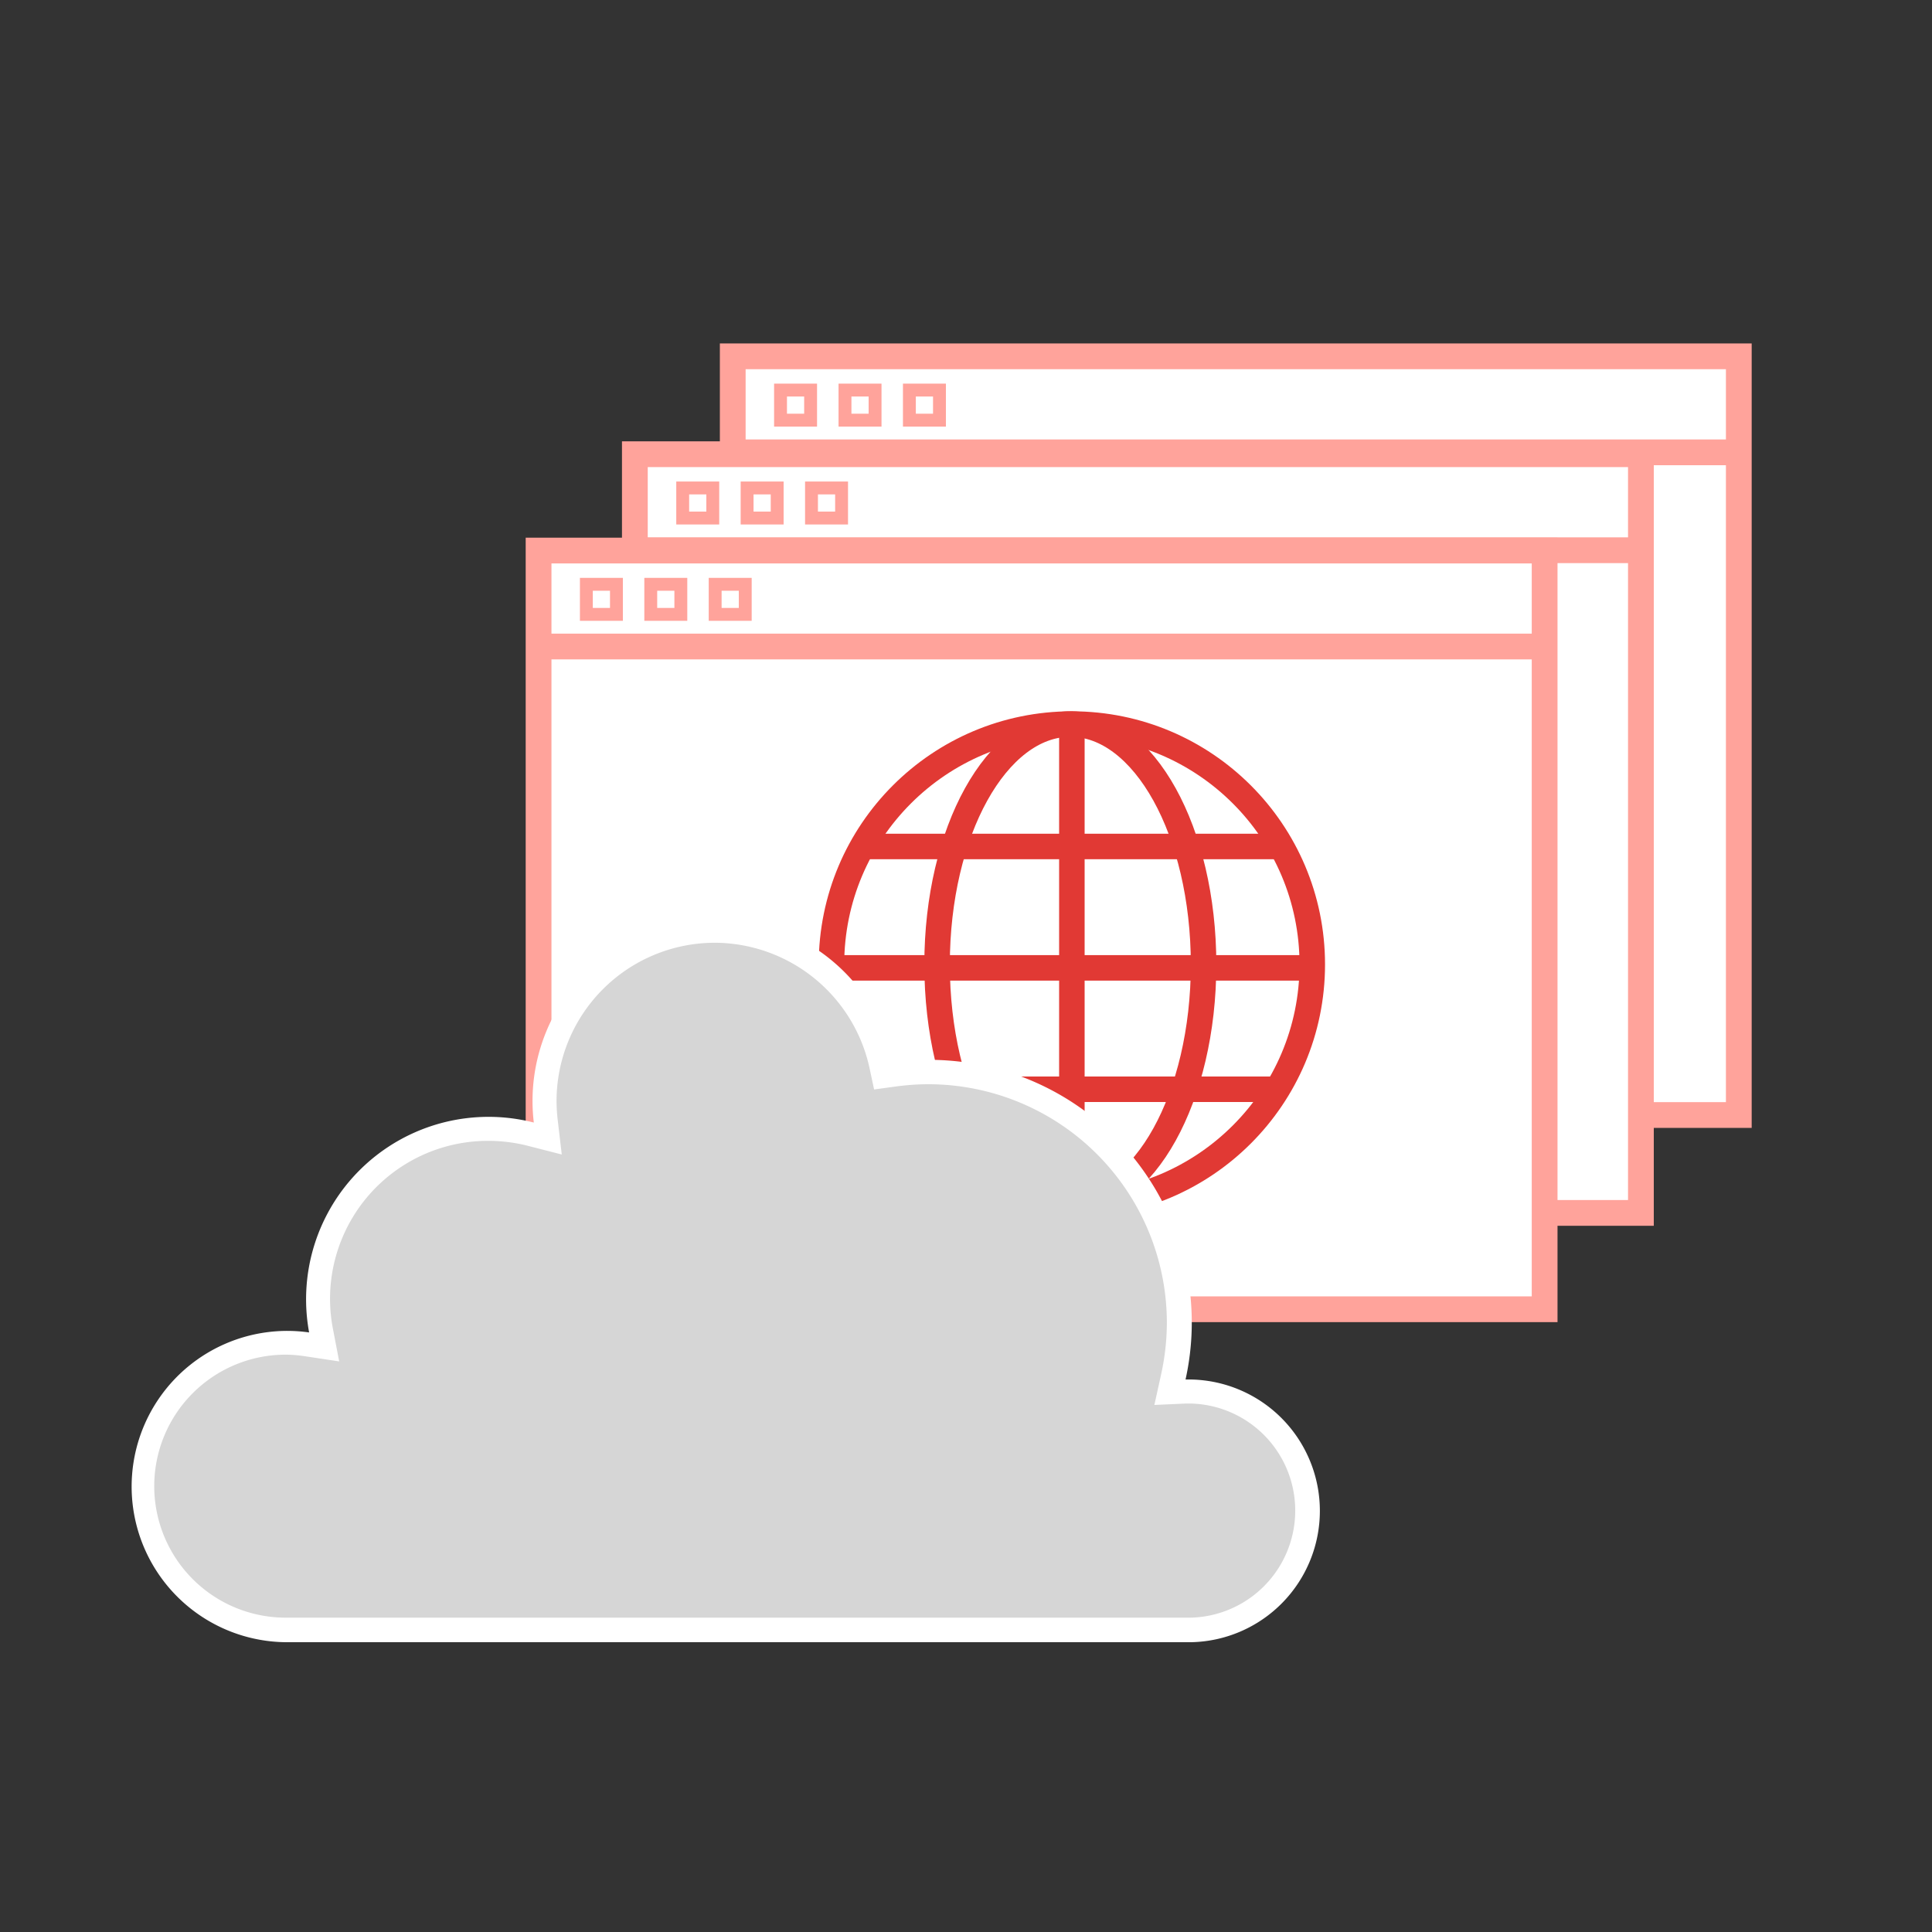 <svg id="Layer_1" data-name="Layer 1" xmlns="http://www.w3.org/2000/svg" viewBox="0 0 300 300"><rect x="0" y="0" width="300" height="300" fill="#333333" stroke="none"/><defs><style>.cls-1,.cls-6{fill:#fff;}.cls-1,.cls-2,.cls-3{stroke:#ffa39b;}.cls-1,.cls-2,.cls-3,.cls-4{stroke-miterlimit:10;}.cls-1,.cls-2{stroke-width:4px;}.cls-2,.cls-3,.cls-4{fill:none;}.cls-3{stroke-width:2px;}.cls-4{stroke:#e13934;stroke-width:3.96px;}.cls-5{fill:#d6d6d6;}</style></defs><title>Product_fetures</title><rect class="cls-1" x="113.78" y="55.33" width="156.22" height="117.81"/><line class="cls-2" x1="113.78" y1="70.24" x2="270" y2="70.24"/><rect class="cls-3" x="121.2" y="60.57" width="4.67" height="4.67"/><rect class="cls-3" x="131.21" y="60.57" width="4.67" height="4.67"/><rect class="cls-3" x="141.21" y="60.57" width="4.67" height="4.67"/><rect class="cls-1" x="98.58" y="70.53" width="156.22" height="117.81"/><line class="cls-2" x1="98.58" y1="85.44" x2="254.8" y2="85.44"/><rect class="cls-3" x="106.01" y="75.77" width="4.67" height="4.67"/><rect class="cls-3" x="116.01" y="75.77" width="4.67" height="4.67"/><rect class="cls-3" x="126.01" y="75.77" width="4.67" height="4.67"/><rect class="cls-1" x="83.63" y="85.49" width="156.22" height="117.81"/><line class="cls-2" x1="83.63" y1="100.39" x2="239.84" y2="100.39"/><rect class="cls-3" x="91.05" y="90.73" width="4.67" height="4.67"/><rect class="cls-3" x="101.05" y="90.73" width="4.67" height="4.67"/><rect class="cls-3" x="111.05" y="90.73" width="4.67" height="4.67"/><circle class="cls-4" cx="166.44" cy="149.76" r="37.33"/><ellipse class="cls-4" cx="166.2" cy="149.76" rx="20.69" ry="37.33"/><line class="cls-4" x1="133.91" y1="131.44" x2="198.57" y2="131.44"/><line class="cls-4" x1="138.51" y1="169.14" x2="198.57" y2="169.14"/><line class="cls-4" x1="129.1" y1="150.29" x2="203.77" y2="150.29"/><line class="cls-4" x1="166.44" y1="112.95" x2="166.44" y2="187.62"/><path class="cls-5" d="M44.37,253.09a22.31,22.31,0,1,1,3.35-44.33l2.61.39-.48-2.6a27.18,27.18,0,0,1-.44-4.82,26.44,26.44,0,0,1,33-25.63l2.66.67-.32-2.72a25.48,25.48,0,0,1-.19-3.09,26.45,26.45,0,0,1,52.31-5.6l.37,1.71,1.73-.23a37.92,37.92,0,0,1,5.25-.37,39,39,0,0,1,38.91,38.91,39.61,39.61,0,0,1-.93,8.44l-.53,2.4,2.45-.11.38,0,.45,0a18.51,18.51,0,0,1,0,37Z"/><path class="cls-6" d="M111,146.39a24.69,24.69,0,0,1,24,19.37l.73,3.41,3.46-.47a37.51,37.51,0,0,1,5-.34,37.06,37.06,0,0,1,37,37,37.62,37.62,0,0,1-.88,8l-1.06,4.8,4.91-.22.42,0,.32,0a16.63,16.63,0,0,1,0,33.25H44.37a20.42,20.42,0,0,1,0-40.84,21.28,21.28,0,0,1,3.07.26l5.23.79-1-5.2a24.53,24.53,0,0,1,24.15-29.05,25,25,0,0,1,6.1.76l5.31,1.36-.64-5.45a26.08,26.08,0,0,1-.17-2.87A24.6,24.6,0,0,1,111,146.39m0-3.77A28.34,28.34,0,0,0,82.69,171a27.88,27.88,0,0,0,.2,3.31A28.33,28.33,0,0,0,48,206.9,24.17,24.17,0,1,0,44.37,255H185a20.4,20.4,0,0,0,0-40.79c-.31,0-.61,0-.91,0a40.8,40.8,0,0,0-39.82-49.64,39.9,39.9,0,0,0-5.5.38A28.35,28.35,0,0,0,111,142.62Z"/></svg>
